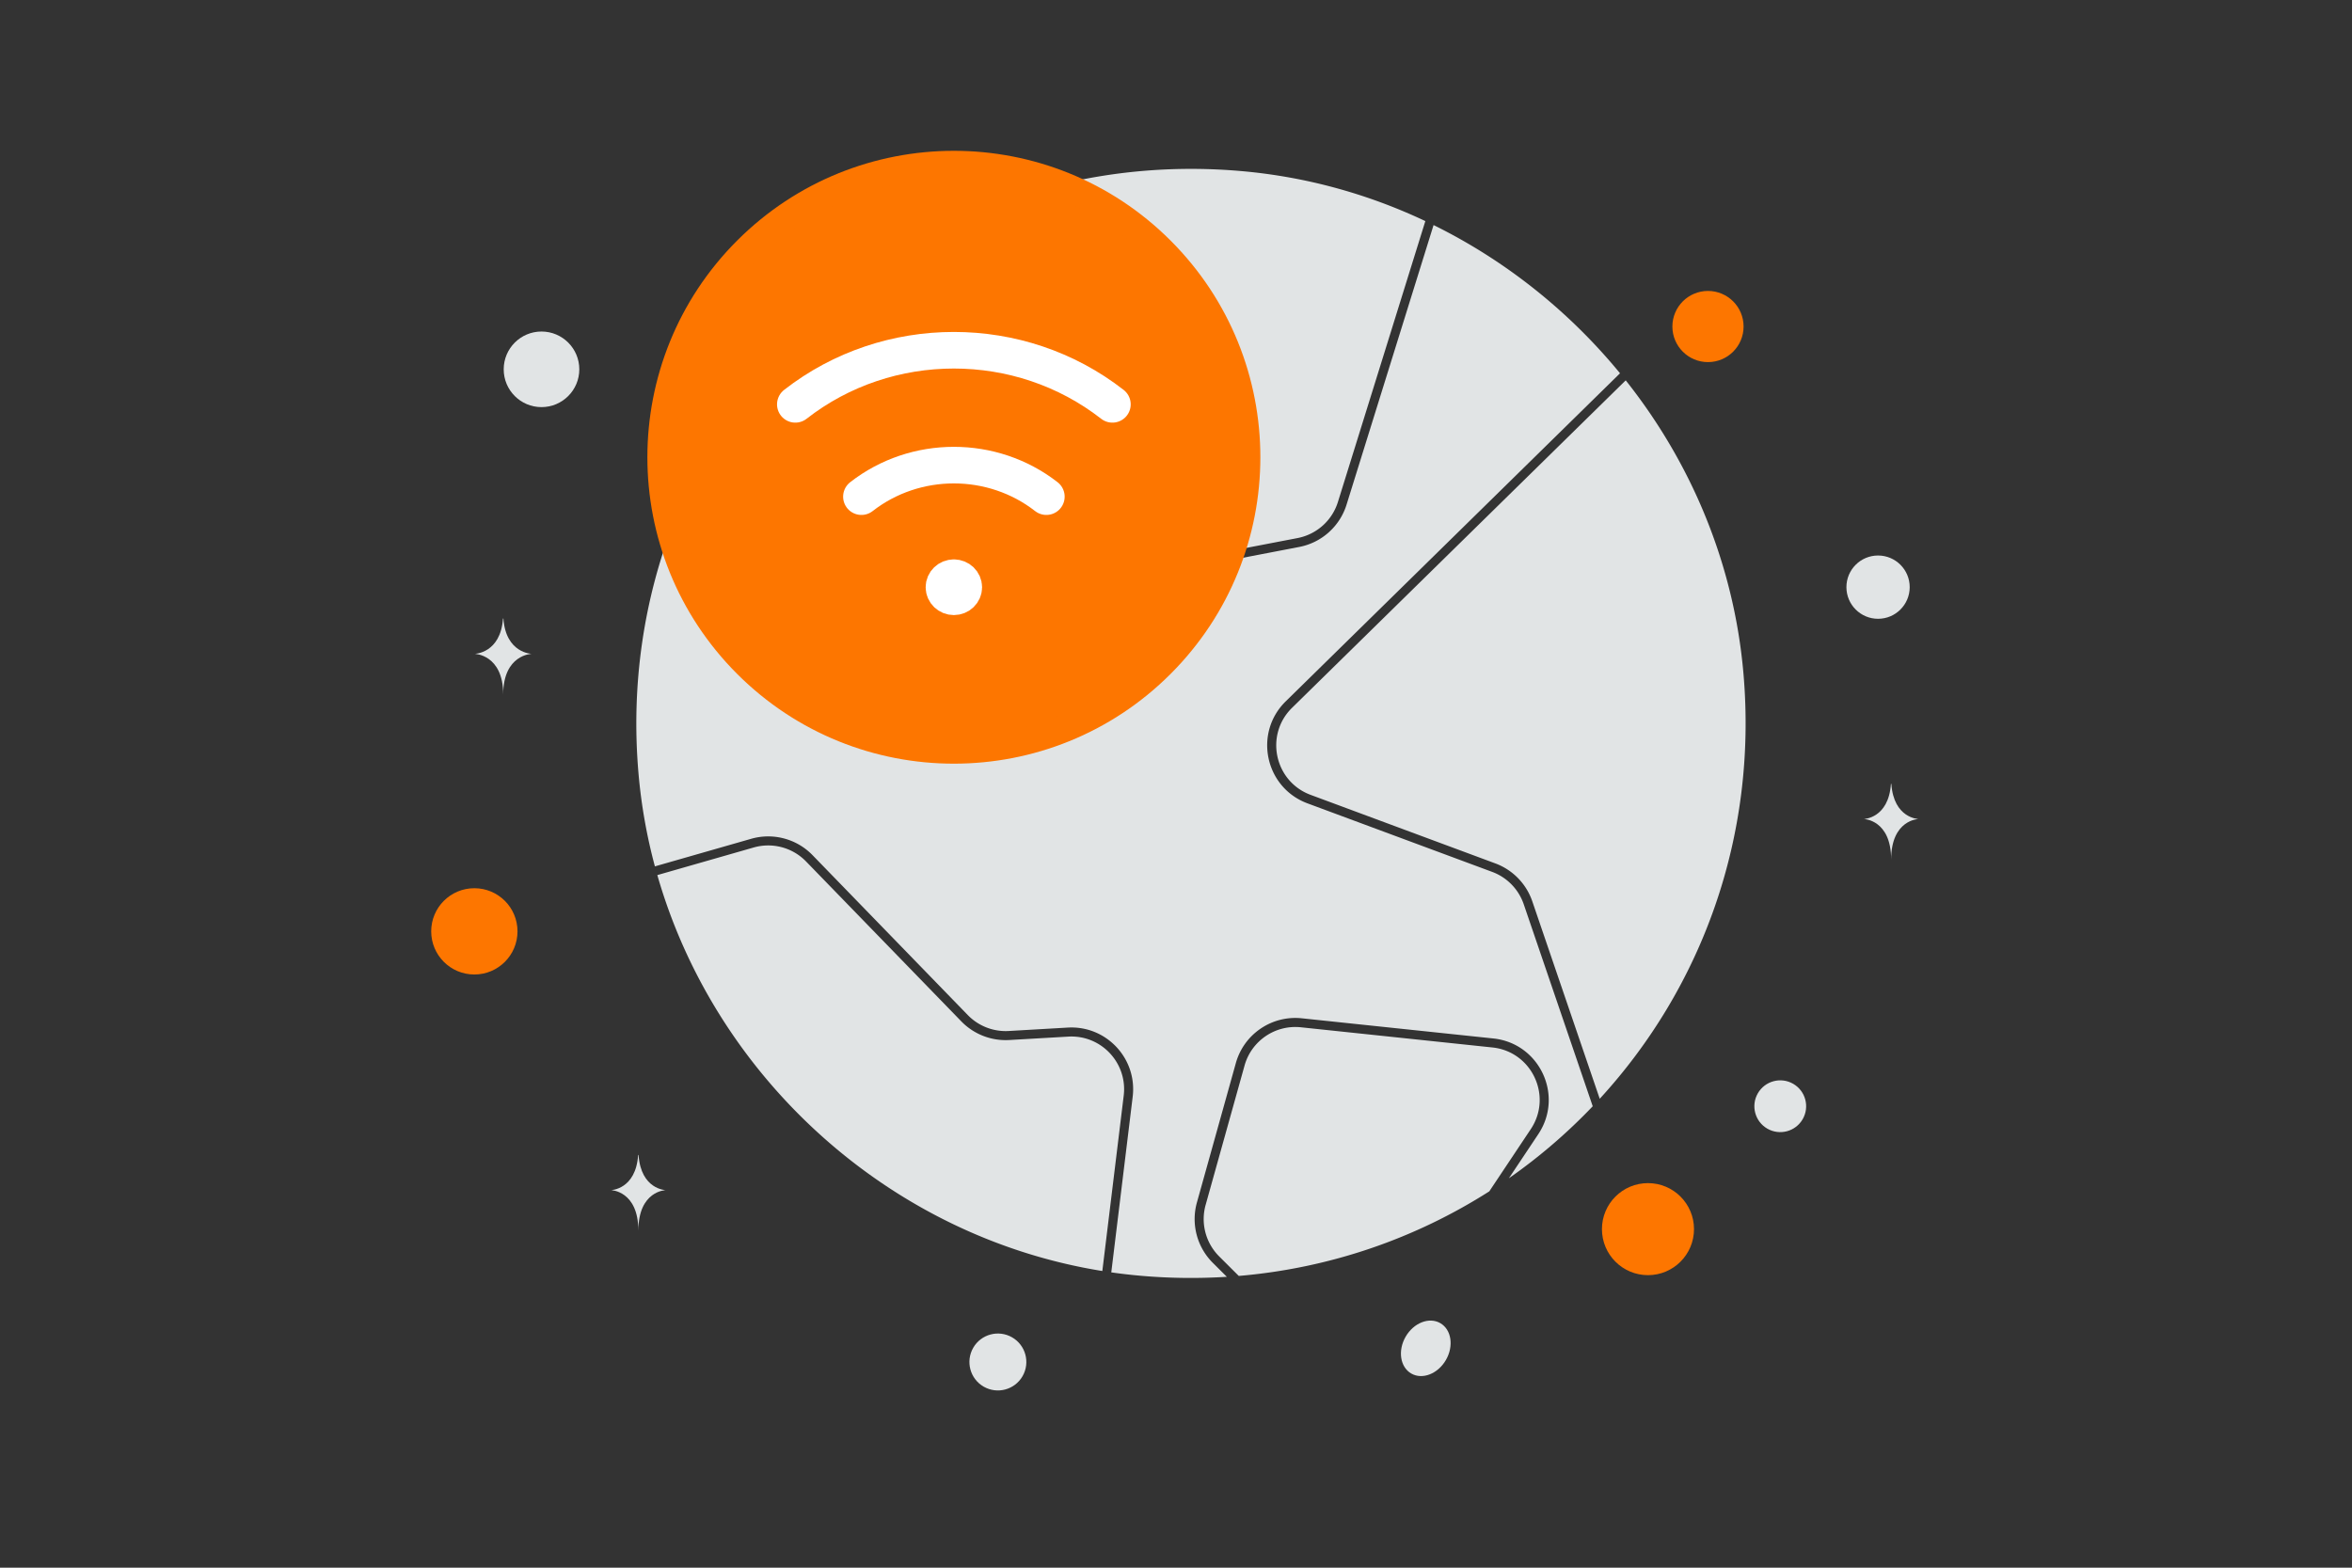 <svg width="900" height="600" viewBox="0 0 900 600" fill="none" xmlns="http://www.w3.org/2000/svg"><rect x="0" y="0" width="900" height="600" fill="#333333" stroke="none"/><path fill="transparent" d="M0 0h900v600H0z"/><circle cx="630.601" cy="470.427" r="17.613" transform="rotate(180 630.601 470.427)" fill="#FD7600"/><circle cx="653.565" cy="124.969" r="13.62" transform="rotate(180 653.565 124.969)" fill="#FD7600"/><circle cx="350.48" cy="303.205" r="14.499" transform="rotate(180 350.48 303.205)" fill="#FD7600"/><circle r="16.512" transform="matrix(-1 0 0 1 181.512 356.457)" fill="#FD7600"/><circle r="9.907" transform="scale(1 -1) rotate(60 707.276 378.261)" fill="#E1E4E5"/><circle r="10.891" transform="scale(1 -1) rotate(60 642.358 70.047)" fill="#E1E4E5"/><circle r="12.109" transform="matrix(-1 0 0 1 718.646 224.719)" fill="#E1E4E5"/><circle r="10.873" transform="scale(1 -1) rotate(-75 27.593 -544.25)" fill="#E1E4E5"/><circle r="14.465" transform="matrix(-1 0 0 1 207.208 141.35)" fill="#E1E4E5"/><ellipse rx="11.127" ry="8.902" transform="scale(1 -1) rotate(60 719.699 214.462)" fill="#E1E4E5"/><path d="M192.471 236.744h.158c.939 13.299 10.829 13.504 10.829 13.504s-10.906.213-10.906 15.58c0-15.367-10.906-15.58-10.906-15.58s9.886-.205 10.825-13.504zm51.723 205.292h.152c.901 13.259 10.397 13.464 10.397 13.464s-10.471.212-10.471 15.533c0-15.321-10.471-15.533-10.471-15.533s9.492-.205 10.393-13.464zm479.384-142.04h.152c.901 13.26 10.397 13.464 10.397 13.464s-10.471.212-10.471 15.534c0-15.322-10.471-15.534-10.471-15.534s9.492-.204 10.393-13.464z" fill="#E1E4E5"/><path fill-rule="evenodd" clip-rule="evenodd" d="M257.906 199.661c-11.468 29.468-16.555 62.162-13.578 96.397a205.331 205.331 0 0 0 6.273 35.529l36.842-10.557a23.643 23.643 0 0 1 23.475 6.26l59.42 61.212a20.178 20.178 0 0 0 15.645 6.09l22.611-1.308c14.718-.852 26.616 11.827 24.833 26.461l-8.193 67.229c3.742.536 7.513.97 11.311 1.301a219.498 219.498 0 0 0 32.91.4l-5.371-5.354a23.643 23.643 0 0 1-6.079-23.101l14.894-53.337c3.103-11.112 13.773-18.361 25.246-17.152l73.297 7.721c17.677 1.862 27.053 21.834 17.193 36.624l-11.254 16.882a212.556 212.556 0 0 0 32.08-27.56l-26.396-77.304a20.179 20.179 0 0 0-12.075-12.397l-70.672-26.229c-16.241-6.028-20.698-26.9-8.335-39.035l127.923-125.567c-19.394-23.641-43.75-43.125-71.343-56.728l-33.299 107.006a23.642 23.642 0 0 1-18.113 16.192l-94.415 18.137a20.176 20.176 0 0 0-13.671 9.732l-14.234 24.67c-7.359 12.754-24.46 15.751-35.716 6.259l-81.209-68.473zM421.81 486.454l8.181-67.128c1.522-12.491-8.634-23.313-21.197-22.586l-22.611 1.308a23.64 23.64 0 0 1-18.329-7.135l-59.42-61.212a20.18 20.18 0 0 0-20.038-5.343l-36.868 10.564c22.338 77.872 89.238 138.522 170.282 151.532zM667.13 257.69c5.477 63.005-16.349 120.78-54.989 162.844l-25.8-75.559a23.642 23.642 0 0 0-14.147-14.524l-70.672-26.229c-13.863-5.145-17.667-22.96-7.114-33.319l127.682-125.33c25.07 31.58 41.401 70.27 45.04 112.117zm-407.872-61.417 82.088 69.215c9.609 8.101 24.205 5.543 30.486-5.343l14.234-24.67a23.642 23.642 0 0 1 16.017-11.402l94.415-18.137a20.18 20.18 0 0 0 15.461-13.821l33.452-107.499c-21.827-10.315-45.603-16.973-70.498-19.143-97.073-8.44-181.753 47.954-215.655 130.8zm214.761 292.063c35.116-2.98 67.755-14.455 95.863-32.371l15.873-23.809c8.416-12.624.413-29.672-14.676-31.261l-73.297-7.722c-9.793-1.031-18.901 5.157-21.549 14.641l-14.894 53.337a20.18 20.18 0 0 0 5.189 19.718l7.491 7.467z" fill="#E1E4E5"/><path fill-rule="evenodd" clip-rule="evenodd" d="M444.196 95.804c43.739 43.739 43.739 114.653 0 158.392-43.739 43.739-114.653 43.739-158.392 0-43.739-43.739-43.739-114.653 0-158.392 43.739-43.739 114.653-43.739 158.392 0z" fill="#FD7600"/><path d="M444.196 95.804c43.739 43.739 43.739 114.653 0 158.392-43.739 43.739-114.653 43.739-158.392 0-43.739-43.739-43.739-114.653 0-158.392 43.739-43.739 114.653-43.739 158.392 0" stroke="#FD7600" stroke-width="10.562" stroke-linecap="round" stroke-linejoin="round"/><path d="M365 221.095c2.091 0 3.796 1.642 3.796 3.658s-1.705 3.659-3.796 3.659c-2.09 0-3.795-1.643-3.795-3.659s1.705-3.658 3.795-3.658m60.667-66.339c-35.38-27.615-85.954-27.615-121.334 0m25.288 35.326c20.633-16.09 50.126-16.09 70.771 0" stroke="#fff" stroke-width="14" stroke-linecap="round" stroke-linejoin="round"/></svg>